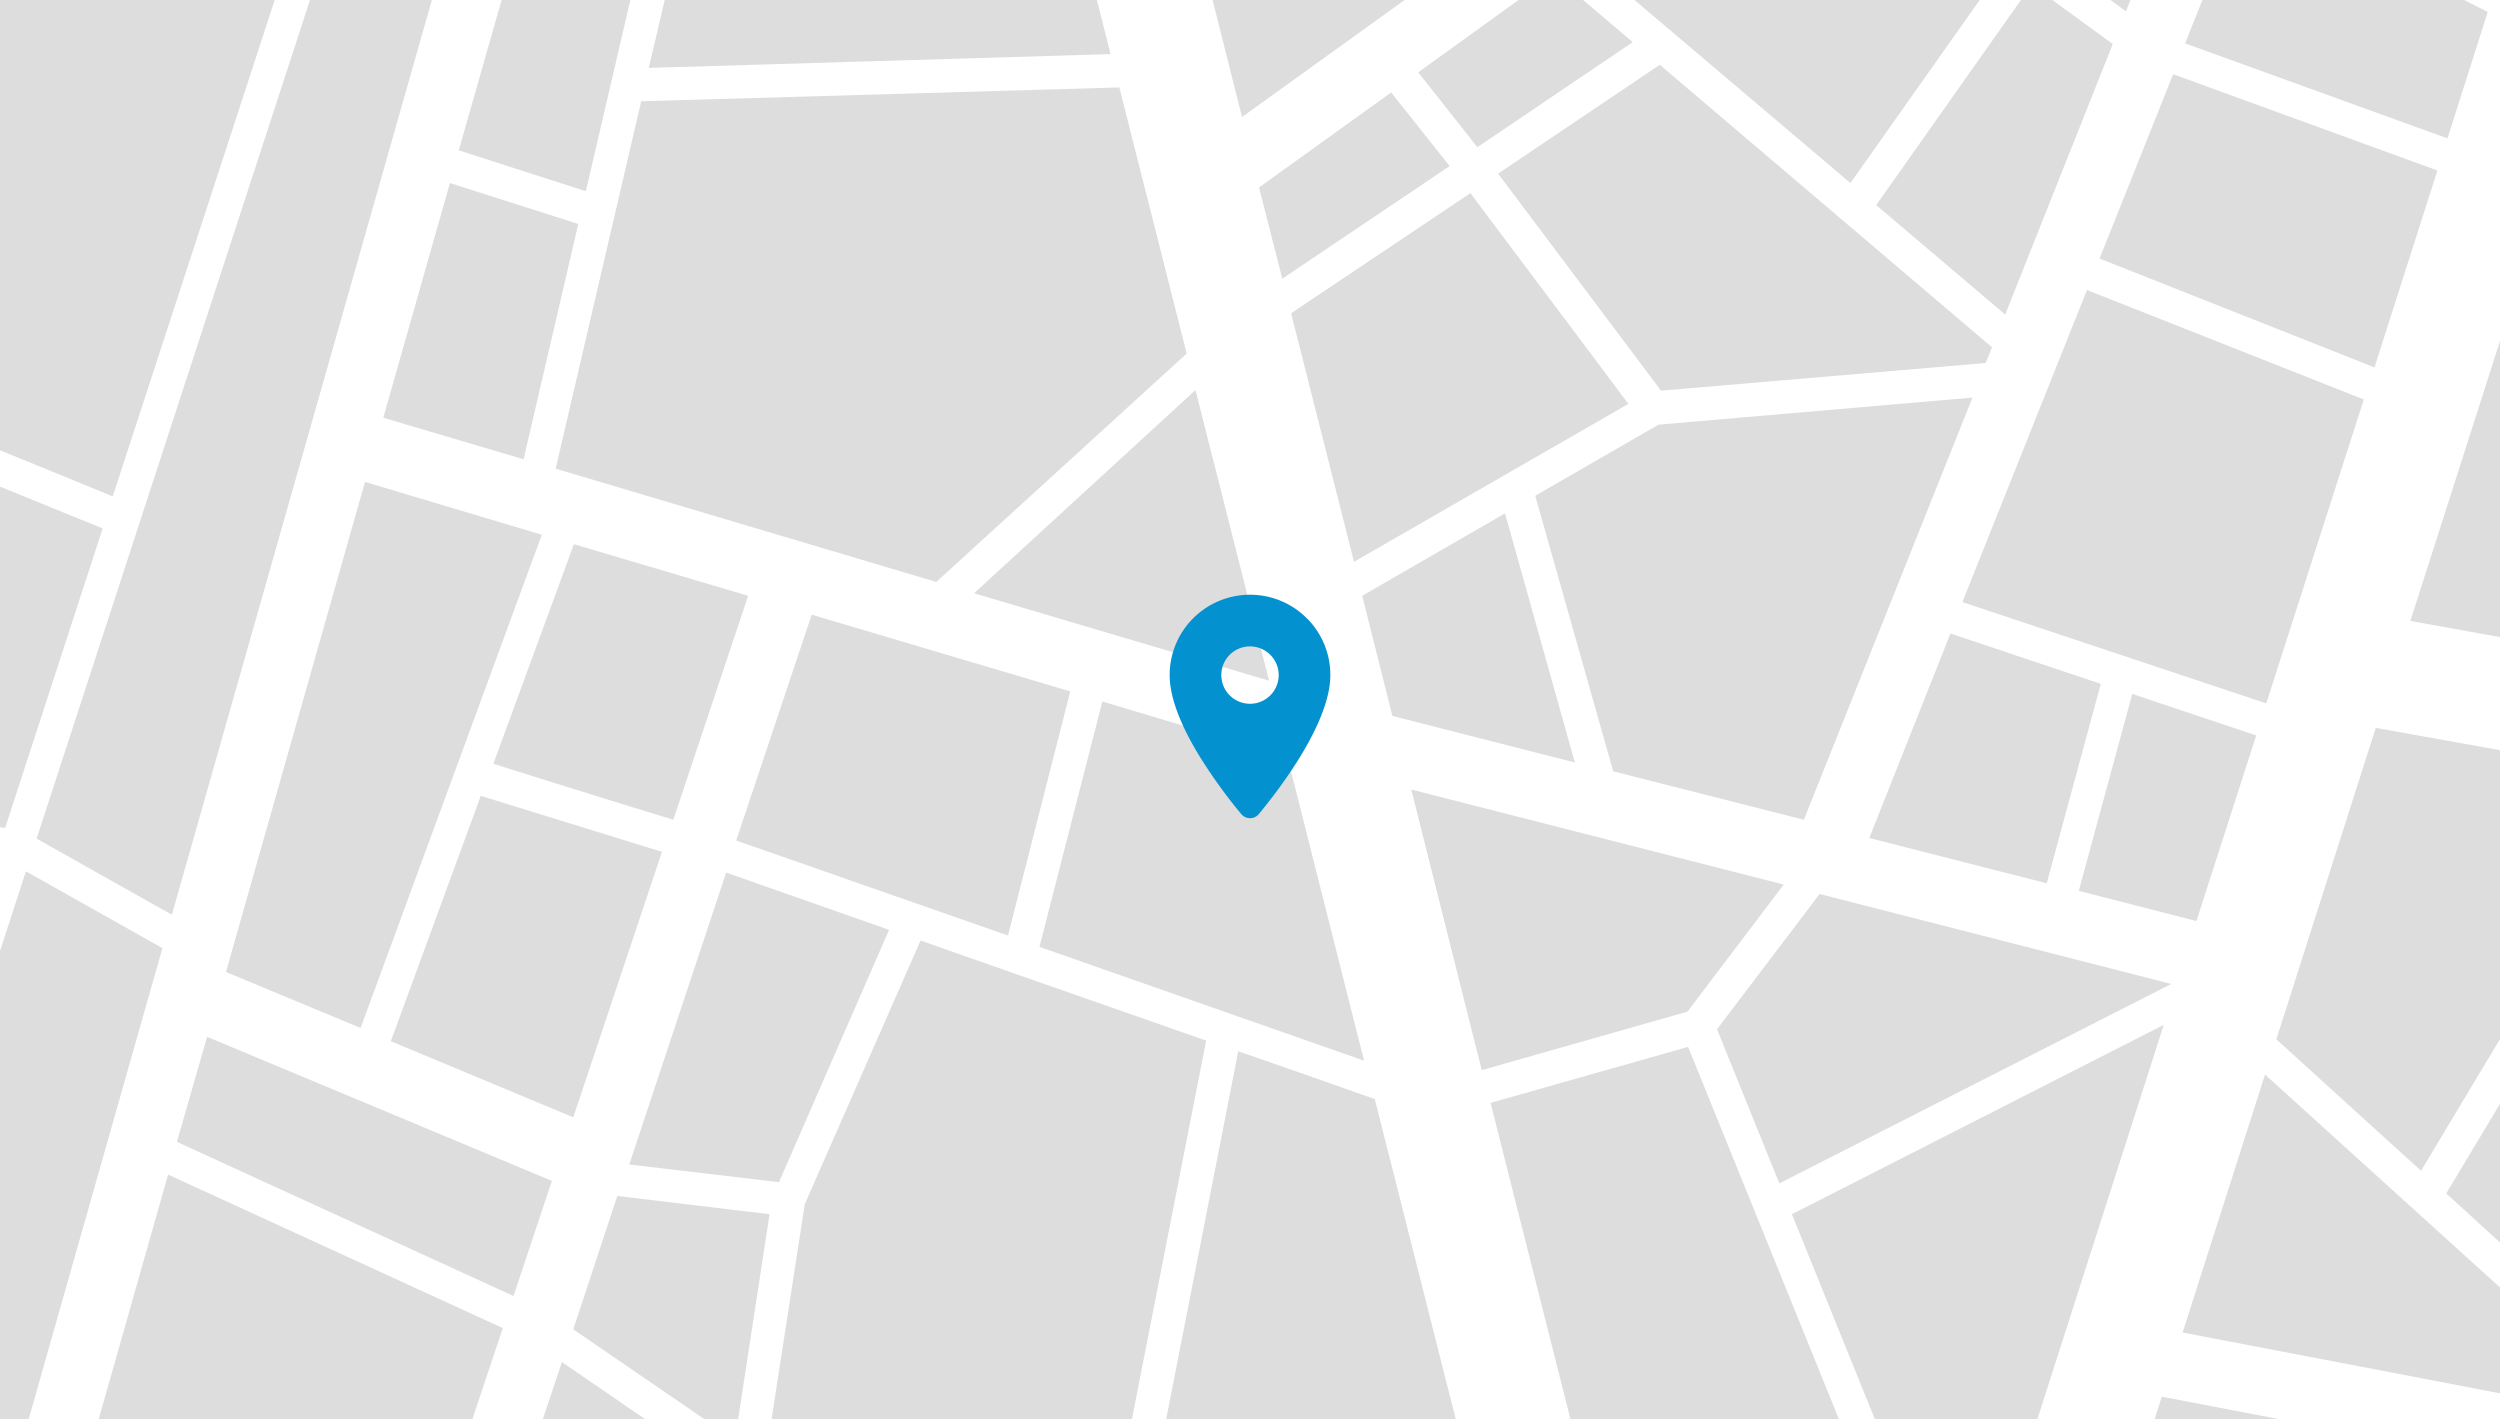 <svg xmlns="http://www.w3.org/2000/svg" xmlns:xlink="http://www.w3.org/1999/xlink" width="1198" height="680" viewBox="0 0 1198 680">
  <rect x="0" y="0" width="1198" height="680" fill="#333333" stroke="none"/>
  <defs>
    <clipPath id="clip-path">
      <rect id="Rectangle_2" data-name="Rectangle 2" width="1198" height="680" transform="translate(562 3632)" fill="#fff"/>
    </clipPath>
  </defs>
  <g id="Group_81" data-name="Group 81" transform="translate(-562 -3632)">
    <g id="Mask_Group_1" data-name="Mask Group 1" clip-path="url(#clip-path)">
      <g id="Group_45" data-name="Group 45" transform="translate(-15.413 -1891.772)">
        <rect id="Rectangle_586" data-name="Rectangle 586" width="1503.808" height="2674.772" transform="translate(562 4414)" fill="#ddd"/>
        <path id="Intersection_2" data-name="Intersection 2" d="M962.341,2674.772l-39.192-111.551-72.659,19.9-10.25,91.654H823.959l25.628-229.429-44.32,5.424-81.4,223.7H689.8l42.808-117.882-97.681-22.911-53.361,136.57,10.553,4.522H562.571l26.531-67.83-106.123-40.7a1195.976,1195.976,0,0,1-52.758,108.53H392.837c48.236-83.209,85.017-177.27,110.043-253.849l-228.527-17.486,45.223,271.335H287.013l-14.469-86.526L141.4,2610.555l-1.205,17.486,27.433,46.728H148.935l-10.853-18.388-1.205,18.388H120.9l4.522-61.5-95.87,16.277,3.317,44.923H.606L0,2666.1V2150.972l28.642-97.863L0,2050.675v-32.07l37.687,3.151L75.07,1893.924,0,1857.721v-58.969l19.9,9.552L89.24,1564.1,23.82,1527.319,0,1600.5v-51.742l8.745-26.864c-2.563-.427-5.537-.927-8.745-1.466v-16.153l13.87,2.24L60.6,1363.009,0,1338.322v-17.451l65.423,26.763,83.815-256.862L0,1104.982v-32.461l224.911-21.245L63.918,866.464c-11,1.05-41.792,4.146-63.918,6.126V856.864l58.793-5.775-6.031-90.142L0,767.676V713.694l46.731-5.809L35.878,639.449C22.737,641.512,10.414,643.461,0,645.074V628.556l33.468-5.089L22.312,554.429,0,557.357V541.18l19.6-2.729L4.522,443.783,0,444.223v-32.05l126.024-12.1-19.9-141.7C72.568,265.308,36.855,270.6,0,274.585V242.4q9.259-.995,18.392-2.119L9.044,112.753,0,111.659V79.119l6.334.773L.606.3H32.865L50.351,235.76c18.692-3.014,36.781-6.031,54.267-9.95L120.9.3h15.981L120.9,221.89c47.637-11.455,89.24-26.83,121.2-47.633,2.111-1.509,4.522-3.317,6.933-4.822L149.238.3H167.93l42.508,72.056,80.5-47.937L287.017.3h32.558l14.473,87.128C355.453,60.9,375.047,31.353,392.837.3H430.22q-6.783,12.663-14.473,25.325l120.9,41.906L562.874.3h29.544l84.418,35.276L689.8.3h34.067l-2.714,7.839,98.587,30.45L823.959.3H840.24l-5.125,43.111,77.178,24.12c10.553-3.014,37.084-10.553,66.931-18.692L962.037,0h16.884c6.334,17.786,11.758,33.763,15.678,44.62,24.723-6.937,49.745-13.87,68.436-18.995L1050.674.3h59.7l5.428,10.553L1152.275.3h114.868c-55.476,15.978-106.726,31.053-137.176,39.8l51.253,104.614,119.686-20.2L1285.532.3h32.258l15.075,119.087,122.4-20.8L1473.359.3h30.45V128.329l-8.142,43.214,8.142,2.4v16.523l-9.95-2.939,9.95,21.5v76.4l-20.5-44.228-44.919,244.8a118.8,118.8,0,0,1,34.973,36.481l30.45-18.321v18.991l-22.914,13.8a121,121,0,0,1,9.647,46.731c0,2.411-.3,4.522-.3,6.933l13.567,2.544v54.488l-29.245-5.479a117.157,117.157,0,0,1-81.1,56.682l-44.919,140.19,155.265,31.143v16.451L1432.355,872.2c-1.808,11.455-5.428,33.464-9.344,57.281l80.8,10.682v16.2l-83.212-11.2c-3.616,22.611-7.236,44.919-9.647,59.392l92.859,17.538v32.6l-98.887-18.481-36.784,168.229,135.671-126.763v22.242l-138.082,128.641,55.173,67.531,82.909-49.22v37.1L1441.4,1321.1l46.428,56.378,15.982-9.451v18.848l-6.031,3.567,6.031,7.377v25.188l-76.276-93.466-160.993,95.57,237.268,42.655v54.435l-62.409-11.164-30.147,179.381,92.557,22.029v16.488l-95.271-22.839-17.789,106.423c39.8,7.509,78.345,15.017,113.06,21.665v32.6l-75.373-14.464-24.12,167.926,73.865,15.075,25.629-106.781v69.584l-9.651,40.21,9.651,1.949v32.833L1400.1,2052.2l-14.17,98.587,117.882,23.256v16.069l-120.293-23.646-17.187,120.592,137.479,23.553v32.656l-142-24.251L1344.924,2437.5l158.885,21.719v32.135l-69.043-9.534-17.486,115.467,73.865-21.4,12.664-67.946v166.53h-31.053l11.759-63.312c-38.593,11.455-103.109,30.147-168.532,49.142l1.808,14.169h-32.258l-.6-5.125c-6.031,1.809-11.758,3.317-17.786,5.125H1152.275l132.051-37.986,11.759-83.212L1083.236,2619.3l27.133,55.472h-59.7l-63.311-129.034L938.524,2559c6.933,19.9,25.625,73.258,40.7,115.771Zm355.45-48.24,82.307-23.817,18.392-122.4-78.387-10.853ZM19.9,2500.512l8.442,113.056,241.487-41.3-16.281-97.079Zm1028.063,47.031L1076,2604.524l80.5-25.325-15.076-58.486Zm-558.651,3.62,105.82,40.4,24.12-61.5L508,2503.829C502.277,2519.507,495.943,2535.181,489.313,2551.163ZM1156.8,2516.49l15.075,58.186,126.623-39.191,8.745-62.106Zm-290.933-73.259-13.567,122.7,127.828-34.973-47.33-96.476Zm-213.751,61.8,91.651,21.406,28.942-80.2-57.883-23.817Zm339.472-72.656,42.205,85.923,278.575-79.592,8.442-58.49-282.191-40.7Zm-472.429,41.3,116.073,27.13,67.534-88.936L637.641,2300.93l-66.325-1.808A1770.133,1770.133,0,0,1,519.156,2473.682Zm-508-93.159,6.33,87.731,230.938-25.022-13.567-81.7ZM811.6,2434.187l113.962-14.772-37.986-77.181a116.589,116.589,0,0,1-37.084,6.031,60.17,60.17,0,0,1-7.536-.3Zm-86.525-25.026,53.361,22.009,32.865-90.142a107.586,107.586,0,0,1-25.026-12.361Zm208.023-95.57,49.445,100.7,74.767-147.123-91.65-15.678A116.12,116.12,0,0,1,933.1,2313.591Zm-661.457,73.262L508,2404.942c14.169-44.923,24.419-82.306,30.45-106.726l-282.794-8.138Zm441.979,11.455,60.3-79.289a107,107,0,0,1-14.173-14.472l-103.106-3.014ZM10.254,2364.845l222.193-18.995-9.348-56.375L4.223,2283.141Zm1194.784-17.486,117.878,16.884,7.236-50.651L1216.8,2294.6Zm-158.885-22.915,142.9,20.5,12.062-53.365-127.529-21.4Zm-259.277-93.459a63.615,63.615,0,1,0,63.615-63.615C815.517,2167.371,787.178,2196.013,786.875,2230.985Zm367.212,20.2,180.587,30.75,9.045-62.406-178.176-33.467Zm-497.754-3.017,78.99,2.111a82.2,82.2,0,0,1-1.509-19.295,127.11,127.11,0,0,1,1.509-18.691l-66.928-32.259ZM520.665,2174.91l-8.741,69.039,127.828,3.616,13.264-74.767-101.3-48.843Zm433.234,1.808a112.826,112.826,0,0,1,12.964,42.508l155.565,26.531,35.879-203.5Zm-697.636,59.994,239.679,6.934,8.142-65.12-227.322-49.142Zm-246.01-6.933,213.448,6.031,7.839-41L26.834,2173.4Zm1158-59.7,177.873,33.767,6.633-47.334-166.72-86.222ZM139.89,2168.879l94.668,9.95,36.478-190.541L192.349,1950.3ZM31.659,2157.723l92.253,9.647,53.664-224-73.262-35.276Zm391.025-13.263,86.222,18.692,28.039-46.428-78.989-37.986Zm507.095.6a124.7,124.7,0,0,1,15.678,17.786l216.768-142.3,2.714-15.678-178.479-36.178ZM603.271,2089.59l152.251,73.258a118,118,0,0,1,38.289-34.067l-25.026-99.792ZM279.78,2113.407,406.4,2140.84l37.084-69.339-142.6-68.74Zm909.276-59.7,166.121,85.923,13.263-93.762L1196.6,2011.2ZM788.986,1890l56.678,224h4.826a112.219,112.219,0,0,1,31.959,4.522l63.008-197.474-28.642-70.847ZM496.848,2038.034l86.525,41.909,110.346-40.4-20.8-74.767Zm159.484-192.046,52.159,187.524,56.375-20.5-47.933-190.238ZM345.5,1965.075l132.051,63.615,61.8-25.625L486.9,1911.111Zm856.517,14.473,170.943,34.669,24.12-167.926-165.818-31.959ZM501.973,1905.08l52.156,91.65L668.394,1949.1l-27.133-97.378Zm494.434,32.861,174.26,35.276,29.245-164.912-152.551-29.245Zm-765.166-28.036,74.467,35.875,155.565-59.392-180.59-123.909Zm638.846-218.277L953.3,1897.241l94.967-296.357ZM49.445,1822.474,202.3,1896.036,252.344,1746.2l-160.39-73.561Zm347.611-135.667-18.991,123,101.3,69.646,61.5-23.517L589.4,1608.42c-43.111-15.076-93.159-32.562-136.873-47.937Zm328.619-48.539,59.7,236.362,125.717-39.192-90.744-224ZM558.651,1849l150.743-57.584L670.2,1636.459c-16.281-5.731-39.192-13.87-65.423-22.915Zm694.019-63.312c39.8,7.536,81.4,15.675,122.1,23.514l50.651-301.183-25.928-4.822ZM286.111,1746.8l77.481,53.062,16.58-108.234-72.959-8.741Zm771.2,1.505c35.878,6.937,102.806,19.6,179.082,34.37l11.156-21.406L1096.8,1624.7Zm126.323-66.625,71.151,64.817,127.828-246.01-81.4-14.772ZM96.176,1656.959l161.292,73.865,18.392-55.173-165.216-69.039Zm738.033-53.968,29.847,73.865,187.827-95.57-168.532-43.111Zm-521.268,64.82,71.753,8.442,52.762-120.9c-33.464-11.759-61.806-21.705-78.084-27.437Zm789.29-59.995,69.339,63.008L1284.326,1482.7l-134.462-24.116Zm-903.551.9,87.431,36.481,42.508-127.226-86.829-26.834Zm522.777,13.87,98.584-28.039,46.128-60.9-178.479-45.526ZM509.509,1563.5l155.568,54.57L628.3,1472.449l-88.637-26.531ZM119.69,1575.559l64.521,26.83,86.825-236.362L186.318,1340.7Zm244.5-63.012,130.243,45.526L524.285,1441.1l-123.912-36.781Zm643.368,24.12,56.378,14.469,28.642-88.936-59.392-19.9ZM166.724,1088.96,28.945,1511.644l64.816,36.478,132.051-464.587Zm740.443,422.381,85.021,21.705,25.928-95.57L946.06,1413.36ZM806.173,1313.268l-59.092,34.067,37.383,132.048,91.351,23.218,80.8-202.3Zm-558.352,162.5c18.089,5.728,62.409,19.6,86.226,26.834l35.875-107.328-83.508-24.723Zm416.35-80.495,14.473,57.584,87.431,22.308-33.468-119.387Zm287.616,3.014,145.618,48.539,46.731-145.618-132.654-52.459Zm-473.631-4.219,141.4,41.906L584.28,1296.684Zm688.288,13.264,51.856,9.348,100.092-59.4c4.825-22.911,15.379-70.548,26.834-123.306l-114.565-27.134ZM318.672,1158.3l-41,176.068,182.4,54.267L580.057,1279.2,547.8,1151.669ZM630.1,1259.9l30.147,119.087L791.7,1303.318c-15.678-21.106-61.5-82-75.673-101Zm707.283,85.623,69.642-41.307-47.936-58.486ZM195.063,1309.951l67.231,19.9,26.228-112.757-61.5-19.6Zm534.228-116.976,78.087,104.012,155.565-13.267,3.014-7.536L806.776,1140.816Zm288.222,40.7,131.748,52.156,30.147-94.365-126.623-46.128Zm-107.029-25.629,61.806,52.459,51.553-129.637-38.892-28.343Zm-295.754-8.442,11.152,43.718,80.195-53.968-28.036-35.272Zm620.757-7.839,113.056,26.531c16.281-73.561,33.464-152.248,40.4-184.81l-97.078-18.089Zm-975.3-111.547-28.942,101.6,60.9,19.594,29.544-126.923Zm509.206,8.139,128.734,109.137,73.865-104.615-104.315-75.37Zm-78.383,56.079c9.044,11.455,21.705,27.433,28.339,35.875l74.467-50.347-37.99-32.258Zm367.508-13.87,125.721,45.526,19.294-60.6c-25.326-12.661-69.343-35.575-114.565-61.5ZM555.338,962.337l51.25,203.5,142-102.2-39.2-130.846ZM338.57,1072.982l-16.281,69.342,221.291-6.633-20.2-80.2Zm542.973-65.423,148.632,107.632,30.753-77.481c-37.687-22.312-73.865-46.128-98.587-67.534a151.324,151.324,0,0,1-12.058-12.058ZM975.3,938.221a92.543,92.543,0,0,0,7.839,7.536c55.776,47.937,176.97,111.851,230.335,138.984L1249.054,973.8,1104.339,827.575Zm-738.639-102.2,25.026,211.943,74.767-7.236-28.339-215.26ZM747.384,948.77l28.639,95.27,72.356-51.856L818.531,914.7Zm-394.948,90.445,163.1-15.375L507.7,992.488,338.57,933.4ZM68.74,759.135l6.33,95.873,152.252,174.863L193.255,743.76Zm1233.073,225.21,93.159,17.486,21.705-132.654-73.258-14.772ZM781.451,773.608l80.495,208.626,69.043-49.745c-41.909-63.611-75.976-169.131-94.368-233.648ZM324.1,823.053l12.062,92.553L502.879,973.8,459.765,802.853Zm166.721-115.77,60.3,239.679,153.457-29.848-68.74-227.621Zm637.944,99.186,131.445,132.957,56.682-177.577-85.32-43.714ZM719.644,857.12l22.914,75.972L812.8,899.329,770,788.683ZM905.36,805.867c14.772,39.495,31.959,78.387,50.651,107.029l50.347-43.414-44.62-85.32Zm71.454-28.036,42.205,80.8,62.106-53.664-54.567-46.432ZM668.091,685.877l45.825,152.248L831.2,678.944c-1.206-4.526-2.411-8.745-3.317-12.664ZM225.21,739.841l9.647,80.2,220.988-32.558-18.692-73.565Zm842.95-103.106-31.053,109.739,56.379,47.937,178.18-152.854a117.141,117.141,0,0,1-11.759-28.339ZM860.137,662.36c7.839,29.544,22.009,78.387,39.8,128.132l121.8-47.031,29.548-104.614Zm384.395,44.62,77.178,39.495,16.584-51.253a119.4,119.4,0,0,1-47.034-28.339ZM51.856,637.035l10.853,68.74L184.21,691l-16.883-71.753C143.51,622.865,94.971,630.4,51.856,637.035Zm164.01,50.048,218.577-26.834L426,628.293,199.585,617.74Zm269.826-33.164,133.859-16.281L538.754,508Zm823.959-70.548a63.613,63.613,0,1,0,63.611-63.611A63.626,63.626,0,0,0,1309.652,583.37ZM549.307,494.733l87.731,140.8,51.557-6.334.3-156.167ZM460.068,630.7l81.4-223.1L388.314,353.641ZM705.175,470.617l-.3,156.77,170.943-20.8L857.726,446.8Zm-666.886,81.7,10.853,68.74,114.565-17.486-15.375-66.026ZM264.406,419.061l33.161,187.224,124.515,5.728-52.459-202.9ZM155.868,429.314l40.1,172.145,85.02,3.92-32.861-184.81ZM883.954,537.848l7.54,66.628,96.173-11.759-10.25-66.329ZM994.3,425.694l25.322,163.1,109.141-13.267-25.629-166.721ZM1119.114,406.4l25.928,167.024L1259,559.554a117.236,117.236,0,0,1,35.575-62.406L1240.912,387.4ZM20.5,442.278,35.575,536.34l108.837-14.473-20.8-89.539Zm852.9,2.411,8.741,77.178L975,510.715l-12.358-79.9Zm315.352-284.905,152.851,311.133a7.07,7.07,0,0,0,2.414-.6l-41-329.825Zm145.917-24.719,41,331.633c3.92.3,7.536.6,11.455.9l64.82-352.133ZM555.638,461.573l137.176-21.406,57.281-205.01L651.81,198.073ZM710.3,437.453l83.512-12.964L832.7,266.51,765.17,240.885Zm100.4-15.375,125.418-19.6-12.964-101.3L847.476,272.54ZM131.752,327.713l9.947,70.847,219.483-21.1L337.364,286.71Zm828.178,5.728,8.139,63.914,257.772-40.1-33.164-67.834ZM468.206,364.794,546.9,392.53l33.464-91.95-84.418-34.973Zm-84.717-30.147,69.646,24.723L481.17,259.277,349.725,204.4ZM929.779,96.173l28.039,221.291,105.52-19.9c-12.361-35.875-58.187-172.748-73.561-217.974ZM259.58,201.39c-36.481,23.517-83.811,41-137.779,53.967l7.839,56.678,203.8-40.7L306.008,165.212A350.063,350.063,0,0,1,259.58,201.39ZM1005.452,75.37l73.865,219.483,106.123-20.2L1077.808,55.169ZM500.465,249.929l85.32,35.575,53.967-148.332-98.284-34.067Zm269.83-24.12,150.743,57.284-12.361-97.681L805.87,148.029ZM332.239,138.984,344.3,185.412l141.1,58.486,41-145.917L398.261,53.664C378.064,84.414,356.355,113.356,332.239,138.984Zm325,43.411,98.284,37.387,38.589-85.02,19.294-64.517L710,38.286ZM811.6,132.953l94.967,34.37-9.044-70.851L828.784,75.066ZM218.577,86.222l43.717,73.865a403.5,403.5,0,0,0,44.62-41L293.95,41.3ZM551.718,72.656l99.19,34.37,20.5-56.378-95.57-39.794ZM319.575,2674.769ZM167.626,2674.769ZM1317.79,2674.469ZM32.865,2674.469Z" transform="translate(566.009 4414)" fill="#fff"/>
      </g>
    </g>
    <g id="_place" data-name=" place" transform="translate(315 740)">
      <rect id="Path" width="132" height="132" transform="translate(780 3166)" fill="rgba(0,0,0,0)"/>
      <path id="Icon" d="M38.528,107.086a5.479,5.479,0,0,1-4.21-1.977A243.225,243.225,0,0,1,13.406,75.89C4.51,60.986,0,48.406,0,38.5A38.512,38.512,0,0,1,65.734,11.269,38.254,38.254,0,0,1,77,38.5c0,22.72-23.965,54.149-34.269,66.609A5.467,5.467,0,0,1,38.528,107.086ZM38.5,24.755A13.749,13.749,0,1,0,52.252,38.506,13.766,13.766,0,0,0,38.5,24.755Z" transform="translate(807.499 3176.996)" fill="#0392cf"/>
    </g>
  </g>
</svg>
